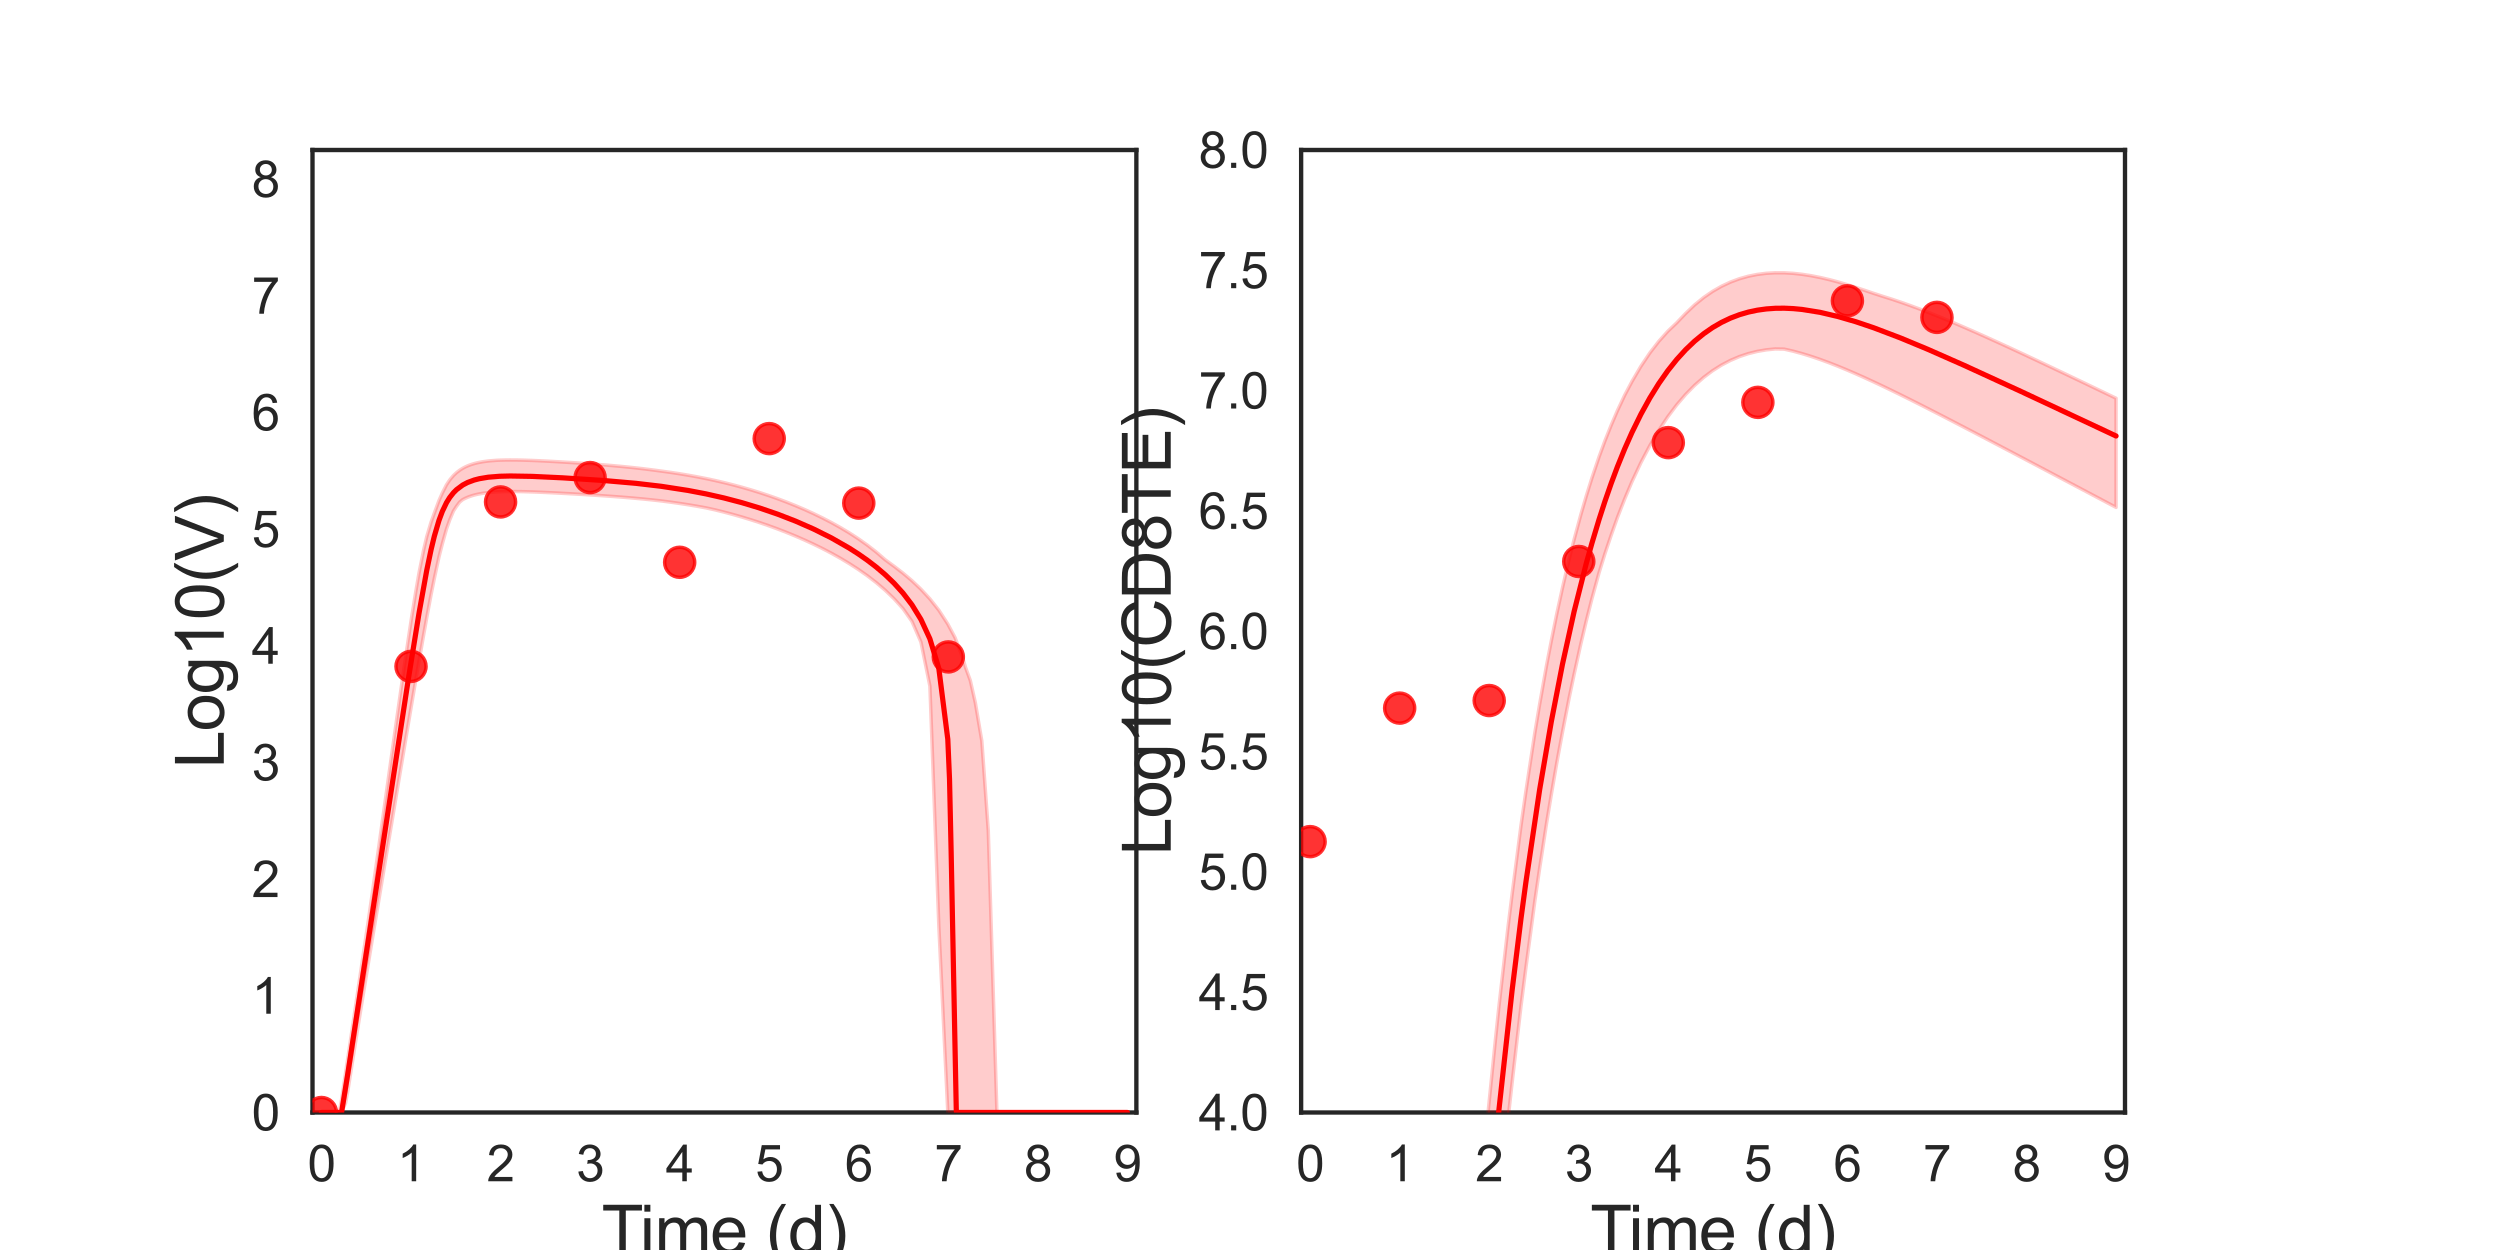 <?xml version="1.0" encoding="utf-8" standalone="no"?>
<!DOCTYPE svg PUBLIC "-//W3C//DTD SVG 1.1//EN"
  "http://www.w3.org/Graphics/SVG/1.1/DTD/svg11.dtd">
<svg xmlns:xlink="http://www.w3.org/1999/xlink" width="720pt" height="360pt" viewBox="0 0 720 360" xmlns="http://www.w3.org/2000/svg" version="1.1">
 <defs>
  <style type="text/css">*{stroke-linejoin: round; stroke-linecap: butt}</style>
 </defs>
 <g id="figure_1">
  <g id="patch_1">
   <path d="M 0 360 
L 720 360 
L 720 0 
L 0 0 
z
" style="fill: #ffffff"/>
  </g>
  <g id="axes_1">
   <g id="patch_2">
    <path d="M 90 320.4 
L 327.273 320.4 
L 327.273 43.2 
L 90 43.2 
z
" style="fill: #ffffff"/>
   </g>
   <g id="matplotlib.axis_1">
    <g id="xtick_1">
     <g id="text_1">
      <!-- 0 -->
      <g style="fill: #262626" transform="translate(88.575 340.207) scale(0.144 -0.144)">
       <defs>
        <path id="ArialMT-30" d="M 266 2259 
Q 266 3072 433 3567 
Q 600 4063 929 4331 
Q 1259 4600 1759 4600 
Q 2128 4600 2406 4451 
Q 2684 4303 2865 4023 
Q 3047 3744 3150 3342 
Q 3253 2941 3253 2259 
Q 3253 1453 3087 958 
Q 2922 463 2592 192 
Q 2263 -78 1759 -78 
Q 1097 -78 719 397 
Q 266 969 266 2259 
z
M 844 2259 
Q 844 1131 1108 757 
Q 1372 384 1759 384 
Q 2147 384 2411 759 
Q 2675 1134 2675 2259 
Q 2675 3391 2411 3762 
Q 2147 4134 1753 4134 
Q 1366 4134 1134 3806 
Q 844 3388 844 2259 
z
" transform="scale(0.016)"/>
       </defs>
       <use xlink:href="#ArialMT-30"/>
      </g>
     </g>
    </g>
    <g id="xtick_2">
     <g id="text_2">
      <!-- 1 -->
      <g style="fill: #262626" transform="translate(114.366 340.207) scale(0.144 -0.144)">
       <defs>
        <path id="ArialMT-31" d="M 2384 0 
L 1822 0 
L 1822 3584 
Q 1619 3391 1289 3197 
Q 959 3003 697 2906 
L 697 3450 
Q 1169 3672 1522 3987 
Q 1875 4303 2022 4600 
L 2384 4600 
L 2384 0 
z
" transform="scale(0.016)"/>
       </defs>
       <use xlink:href="#ArialMT-31"/>
      </g>
     </g>
    </g>
    <g id="xtick_3">
     <g id="text_3">
      <!-- 2 -->
      <g style="fill: #262626" transform="translate(140.156 340.207) scale(0.144 -0.144)">
       <defs>
        <path id="ArialMT-32" d="M 3222 541 
L 3222 0 
L 194 0 
Q 188 203 259 391 
Q 375 700 629 1000 
Q 884 1300 1366 1694 
Q 2113 2306 2375 2664 
Q 2638 3022 2638 3341 
Q 2638 3675 2398 3904 
Q 2159 4134 1775 4134 
Q 1369 4134 1125 3890 
Q 881 3647 878 3216 
L 300 3275 
Q 359 3922 746 4261 
Q 1134 4600 1788 4600 
Q 2447 4600 2831 4234 
Q 3216 3869 3216 3328 
Q 3216 3053 3103 2787 
Q 2991 2522 2730 2228 
Q 2469 1934 1863 1422 
Q 1356 997 1212 845 
Q 1069 694 975 541 
L 3222 541 
z
" transform="scale(0.016)"/>
       </defs>
       <use xlink:href="#ArialMT-32"/>
      </g>
     </g>
    </g>
    <g id="xtick_4">
     <g id="text_4">
      <!-- 3 -->
      <g style="fill: #262626" transform="translate(165.947 340.207) scale(0.144 -0.144)">
       <defs>
        <path id="ArialMT-33" d="M 269 1209 
L 831 1284 
Q 928 806 1161 595 
Q 1394 384 1728 384 
Q 2125 384 2398 659 
Q 2672 934 2672 1341 
Q 2672 1728 2419 1979 
Q 2166 2231 1775 2231 
Q 1616 2231 1378 2169 
L 1441 2663 
Q 1497 2656 1531 2656 
Q 1891 2656 2178 2843 
Q 2466 3031 2466 3422 
Q 2466 3731 2256 3934 
Q 2047 4138 1716 4138 
Q 1388 4138 1169 3931 
Q 950 3725 888 3313 
L 325 3413 
Q 428 3978 793 4289 
Q 1159 4600 1703 4600 
Q 2078 4600 2393 4439 
Q 2709 4278 2876 4000 
Q 3044 3722 3044 3409 
Q 3044 3113 2884 2869 
Q 2725 2625 2413 2481 
Q 2819 2388 3044 2092 
Q 3269 1797 3269 1353 
Q 3269 753 2831 336 
Q 2394 -81 1725 -81 
Q 1122 -81 723 278 
Q 325 638 269 1209 
z
" transform="scale(0.016)"/>
       </defs>
       <use xlink:href="#ArialMT-33"/>
      </g>
     </g>
    </g>
    <g id="xtick_5">
     <g id="text_5">
      <!-- 4 -->
      <g style="fill: #262626" transform="translate(191.737 340.207) scale(0.144 -0.144)">
       <defs>
        <path id="ArialMT-34" d="M 2069 0 
L 2069 1097 
L 81 1097 
L 81 1613 
L 2172 4581 
L 2631 4581 
L 2631 1613 
L 3250 1613 
L 3250 1097 
L 2631 1097 
L 2631 0 
L 2069 0 
z
M 2069 1613 
L 2069 3678 
L 634 1613 
L 2069 1613 
z
" transform="scale(0.016)"/>
       </defs>
       <use xlink:href="#ArialMT-34"/>
      </g>
     </g>
    </g>
    <g id="xtick_6">
     <g id="text_6">
      <!-- 5 -->
      <g style="fill: #262626" transform="translate(217.528 340.207) scale(0.144 -0.144)">
       <defs>
        <path id="ArialMT-35" d="M 266 1200 
L 856 1250 
Q 922 819 1161 601 
Q 1400 384 1738 384 
Q 2144 384 2425 690 
Q 2706 997 2706 1503 
Q 2706 1984 2436 2262 
Q 2166 2541 1728 2541 
Q 1456 2541 1237 2417 
Q 1019 2294 894 2097 
L 366 2166 
L 809 4519 
L 3088 4519 
L 3088 3981 
L 1259 3981 
L 1013 2750 
Q 1425 3038 1878 3038 
Q 2478 3038 2890 2622 
Q 3303 2206 3303 1553 
Q 3303 931 2941 478 
Q 2500 -78 1738 -78 
Q 1113 -78 717 272 
Q 322 622 266 1200 
z
" transform="scale(0.016)"/>
       </defs>
       <use xlink:href="#ArialMT-35"/>
      </g>
     </g>
    </g>
    <g id="xtick_7">
     <g id="text_7">
      <!-- 6 -->
      <g style="fill: #262626" transform="translate(243.318 340.207) scale(0.144 -0.144)">
       <defs>
        <path id="ArialMT-36" d="M 3184 3459 
L 2625 3416 
Q 2550 3747 2413 3897 
Q 2184 4138 1850 4138 
Q 1581 4138 1378 3988 
Q 1113 3794 959 3422 
Q 806 3050 800 2363 
Q 1003 2672 1297 2822 
Q 1591 2972 1913 2972 
Q 2475 2972 2870 2558 
Q 3266 2144 3266 1488 
Q 3266 1056 3080 686 
Q 2894 316 2569 119 
Q 2244 -78 1831 -78 
Q 1128 -78 684 439 
Q 241 956 241 2144 
Q 241 3472 731 4075 
Q 1159 4600 1884 4600 
Q 2425 4600 2770 4297 
Q 3116 3994 3184 3459 
z
M 888 1484 
Q 888 1194 1011 928 
Q 1134 663 1356 523 
Q 1578 384 1822 384 
Q 2178 384 2434 671 
Q 2691 959 2691 1453 
Q 2691 1928 2437 2201 
Q 2184 2475 1800 2475 
Q 1419 2475 1153 2201 
Q 888 1928 888 1484 
z
" transform="scale(0.016)"/>
       </defs>
       <use xlink:href="#ArialMT-36"/>
      </g>
     </g>
    </g>
    <g id="xtick_8">
     <g id="text_8">
      <!-- 7 -->
      <g style="fill: #262626" transform="translate(269.109 340.207) scale(0.144 -0.144)">
       <defs>
        <path id="ArialMT-37" d="M 303 3981 
L 303 4522 
L 3269 4522 
L 3269 4084 
Q 2831 3619 2401 2847 
Q 1972 2075 1738 1259 
Q 1569 684 1522 0 
L 944 0 
Q 953 541 1156 1306 
Q 1359 2072 1739 2783 
Q 2119 3494 2547 3981 
L 303 3981 
z
" transform="scale(0.016)"/>
       </defs>
       <use xlink:href="#ArialMT-37"/>
      </g>
     </g>
    </g>
    <g id="xtick_9">
     <g id="text_9">
      <!-- 8 -->
      <g style="fill: #262626" transform="translate(294.899 340.207) scale(0.144 -0.144)">
       <defs>
        <path id="ArialMT-38" d="M 1131 2484 
Q 781 2613 612 2850 
Q 444 3088 444 3419 
Q 444 3919 803 4259 
Q 1163 4600 1759 4600 
Q 2359 4600 2725 4251 
Q 3091 3903 3091 3403 
Q 3091 3084 2923 2848 
Q 2756 2613 2416 2484 
Q 2838 2347 3058 2040 
Q 3278 1734 3278 1309 
Q 3278 722 2862 322 
Q 2447 -78 1769 -78 
Q 1091 -78 675 323 
Q 259 725 259 1325 
Q 259 1772 486 2073 
Q 713 2375 1131 2484 
z
M 1019 3438 
Q 1019 3113 1228 2906 
Q 1438 2700 1772 2700 
Q 2097 2700 2305 2904 
Q 2513 3109 2513 3406 
Q 2513 3716 2298 3927 
Q 2084 4138 1766 4138 
Q 1444 4138 1231 3931 
Q 1019 3725 1019 3438 
z
M 838 1322 
Q 838 1081 952 856 
Q 1066 631 1291 507 
Q 1516 384 1775 384 
Q 2178 384 2440 643 
Q 2703 903 2703 1303 
Q 2703 1709 2433 1975 
Q 2163 2241 1756 2241 
Q 1359 2241 1098 1978 
Q 838 1716 838 1322 
z
" transform="scale(0.016)"/>
       </defs>
       <use xlink:href="#ArialMT-38"/>
      </g>
     </g>
    </g>
    <g id="xtick_10">
     <g id="text_10">
      <!-- 9 -->
      <g style="fill: #262626" transform="translate(320.69 340.207) scale(0.144 -0.144)">
       <defs>
        <path id="ArialMT-39" d="M 350 1059 
L 891 1109 
Q 959 728 1153 556 
Q 1347 384 1650 384 
Q 1909 384 2104 503 
Q 2300 622 2425 820 
Q 2550 1019 2634 1356 
Q 2719 1694 2719 2044 
Q 2719 2081 2716 2156 
Q 2547 1888 2255 1720 
Q 1963 1553 1622 1553 
Q 1053 1553 659 1965 
Q 266 2378 266 3053 
Q 266 3750 677 4175 
Q 1088 4600 1706 4600 
Q 2153 4600 2523 4359 
Q 2894 4119 3086 3673 
Q 3278 3228 3278 2384 
Q 3278 1506 3087 986 
Q 2897 466 2520 194 
Q 2144 -78 1638 -78 
Q 1100 -78 759 220 
Q 419 519 350 1059 
z
M 2653 3081 
Q 2653 3566 2395 3850 
Q 2138 4134 1775 4134 
Q 1400 4134 1122 3828 
Q 844 3522 844 3034 
Q 844 2597 1108 2323 
Q 1372 2050 1759 2050 
Q 2150 2050 2401 2323 
Q 2653 2597 2653 3081 
z
" transform="scale(0.016)"/>
       </defs>
       <use xlink:href="#ArialMT-39"/>
      </g>
     </g>
    </g>
    <g id="text_11">
     <!-- Time (d) -->
     <g style="fill: #262626" transform="translate(173.266 361.046) scale(0.192 -0.192)">
      <defs>
       <path id="ArialMT-54" d="M 1659 0 
L 1659 4041 
L 150 4041 
L 150 4581 
L 3781 4581 
L 3781 4041 
L 2266 4041 
L 2266 0 
L 1659 0 
z
" transform="scale(0.016)"/>
       <path id="ArialMT-69" d="M 425 3934 
L 425 4581 
L 988 4581 
L 988 3934 
L 425 3934 
z
M 425 0 
L 425 3319 
L 988 3319 
L 988 0 
L 425 0 
z
" transform="scale(0.016)"/>
       <path id="ArialMT-6d" d="M 422 0 
L 422 3319 
L 925 3319 
L 925 2853 
Q 1081 3097 1340 3245 
Q 1600 3394 1931 3394 
Q 2300 3394 2536 3241 
Q 2772 3088 2869 2813 
Q 3263 3394 3894 3394 
Q 4388 3394 4653 3120 
Q 4919 2847 4919 2278 
L 4919 0 
L 4359 0 
L 4359 2091 
Q 4359 2428 4304 2576 
Q 4250 2725 4106 2815 
Q 3963 2906 3769 2906 
Q 3419 2906 3187 2673 
Q 2956 2441 2956 1928 
L 2956 0 
L 2394 0 
L 2394 2156 
Q 2394 2531 2256 2718 
Q 2119 2906 1806 2906 
Q 1569 2906 1367 2781 
Q 1166 2656 1075 2415 
Q 984 2175 984 1722 
L 984 0 
L 422 0 
z
" transform="scale(0.016)"/>
       <path id="ArialMT-65" d="M 2694 1069 
L 3275 997 
Q 3138 488 2766 206 
Q 2394 -75 1816 -75 
Q 1088 -75 661 373 
Q 234 822 234 1631 
Q 234 2469 665 2931 
Q 1097 3394 1784 3394 
Q 2450 3394 2872 2941 
Q 3294 2488 3294 1666 
Q 3294 1616 3291 1516 
L 816 1516 
Q 847 969 1125 678 
Q 1403 388 1819 388 
Q 2128 388 2347 550 
Q 2566 713 2694 1069 
z
M 847 1978 
L 2700 1978 
Q 2663 2397 2488 2606 
Q 2219 2931 1791 2931 
Q 1403 2931 1139 2672 
Q 875 2413 847 1978 
z
" transform="scale(0.016)"/>
       <path id="ArialMT-20" transform="scale(0.016)"/>
       <path id="ArialMT-28" d="M 1497 -1347 
Q 1031 -759 709 28 
Q 388 816 388 1659 
Q 388 2403 628 3084 
Q 909 3875 1497 4659 
L 1900 4659 
Q 1522 4009 1400 3731 
Q 1209 3300 1100 2831 
Q 966 2247 966 1656 
Q 966 153 1900 -1347 
L 1497 -1347 
z
" transform="scale(0.016)"/>
       <path id="ArialMT-64" d="M 2575 0 
L 2575 419 
Q 2259 -75 1647 -75 
Q 1250 -75 917 144 
Q 584 363 401 755 
Q 219 1147 219 1656 
Q 219 2153 384 2558 
Q 550 2963 881 3178 
Q 1213 3394 1622 3394 
Q 1922 3394 2156 3267 
Q 2391 3141 2538 2938 
L 2538 4581 
L 3097 4581 
L 3097 0 
L 2575 0 
z
M 797 1656 
Q 797 1019 1065 703 
Q 1334 388 1700 388 
Q 2069 388 2326 689 
Q 2584 991 2584 1609 
Q 2584 2291 2321 2609 
Q 2059 2928 1675 2928 
Q 1300 2928 1048 2622 
Q 797 2316 797 1656 
z
" transform="scale(0.016)"/>
       <path id="ArialMT-29" d="M 791 -1347 
L 388 -1347 
Q 1322 153 1322 1656 
Q 1322 2244 1188 2822 
Q 1081 3291 891 3722 
Q 769 4003 388 4659 
L 791 4659 
Q 1378 3875 1659 3084 
Q 1900 2403 1900 1659 
Q 1900 816 1576 28 
Q 1253 -759 791 -1347 
z
" transform="scale(0.016)"/>
      </defs>
      <use xlink:href="#ArialMT-54"/>
      <use xlink:href="#ArialMT-69" x="57.334"/>
      <use xlink:href="#ArialMT-6d" x="79.551"/>
      <use xlink:href="#ArialMT-65" x="162.852"/>
      <use xlink:href="#ArialMT-20" x="218.467"/>
      <use xlink:href="#ArialMT-28" x="246.25"/>
      <use xlink:href="#ArialMT-64" x="279.551"/>
      <use xlink:href="#ArialMT-29" x="335.166"/>
     </g>
    </g>
   </g>
   <g id="matplotlib.axis_2">
    <g id="ytick_1">
     <g id="text_12">
      <!-- 0 -->
      <g style="fill: #262626" transform="translate(72.492 325.554) scale(0.144 -0.144)">
       <use xlink:href="#ArialMT-30"/>
      </g>
     </g>
    </g>
    <g id="ytick_2">
     <g id="text_13">
      <!-- 1 -->
      <g style="fill: #262626" transform="translate(72.492 291.954) scale(0.144 -0.144)">
       <use xlink:href="#ArialMT-31"/>
      </g>
     </g>
    </g>
    <g id="ytick_3">
     <g id="text_14">
      <!-- 2 -->
      <g style="fill: #262626" transform="translate(72.492 258.354) scale(0.144 -0.144)">
       <use xlink:href="#ArialMT-32"/>
      </g>
     </g>
    </g>
    <g id="ytick_4">
     <g id="text_15">
      <!-- 3 -->
      <g style="fill: #262626" transform="translate(72.492 224.754) scale(0.144 -0.144)">
       <use xlink:href="#ArialMT-33"/>
      </g>
     </g>
    </g>
    <g id="ytick_5">
     <g id="text_16">
      <!-- 4 -->
      <g style="fill: #262626" transform="translate(72.492 191.154) scale(0.144 -0.144)">
       <use xlink:href="#ArialMT-34"/>
      </g>
     </g>
    </g>
    <g id="ytick_6">
     <g id="text_17">
      <!-- 5 -->
      <g style="fill: #262626" transform="translate(72.492 157.554) scale(0.144 -0.144)">
       <use xlink:href="#ArialMT-35"/>
      </g>
     </g>
    </g>
    <g id="ytick_7">
     <g id="text_18">
      <!-- 6 -->
      <g style="fill: #262626" transform="translate(72.492 123.954) scale(0.144 -0.144)">
       <use xlink:href="#ArialMT-36"/>
      </g>
     </g>
    </g>
    <g id="ytick_8">
     <g id="text_19">
      <!-- 7 -->
      <g style="fill: #262626" transform="translate(72.492 90.354) scale(0.144 -0.144)">
       <use xlink:href="#ArialMT-37"/>
      </g>
     </g>
    </g>
    <g id="ytick_9">
     <g id="text_20">
      <!-- 8 -->
      <g style="fill: #262626" transform="translate(72.492 56.754) scale(0.144 -0.144)">
       <use xlink:href="#ArialMT-38"/>
      </g>
     </g>
    </g>
    <g id="text_21">
     <!-- Log10(V) -->
     <g style="fill: #262626" transform="translate(64.451 221.289) rotate(-90) scale(0.192 -0.192)">
      <defs>
       <path id="ArialMT-4c" d="M 469 0 
L 469 4581 
L 1075 4581 
L 1075 541 
L 3331 541 
L 3331 0 
L 469 0 
z
" transform="scale(0.016)"/>
       <path id="ArialMT-6f" d="M 213 1659 
Q 213 2581 725 3025 
Q 1153 3394 1769 3394 
Q 2453 3394 2887 2945 
Q 3322 2497 3322 1706 
Q 3322 1066 3130 698 
Q 2938 331 2570 128 
Q 2203 -75 1769 -75 
Q 1072 -75 642 372 
Q 213 819 213 1659 
z
M 791 1659 
Q 791 1022 1069 705 
Q 1347 388 1769 388 
Q 2188 388 2466 706 
Q 2744 1025 2744 1678 
Q 2744 2294 2464 2611 
Q 2184 2928 1769 2928 
Q 1347 2928 1069 2612 
Q 791 2297 791 1659 
z
" transform="scale(0.016)"/>
       <path id="ArialMT-67" d="M 319 -275 
L 866 -356 
Q 900 -609 1056 -725 
Q 1266 -881 1628 -881 
Q 2019 -881 2231 -725 
Q 2444 -569 2519 -288 
Q 2563 -116 2559 434 
Q 2191 0 1641 0 
Q 956 0 581 494 
Q 206 988 206 1678 
Q 206 2153 378 2554 
Q 550 2956 876 3175 
Q 1203 3394 1644 3394 
Q 2231 3394 2613 2919 
L 2613 3319 
L 3131 3319 
L 3131 450 
Q 3131 -325 2973 -648 
Q 2816 -972 2473 -1159 
Q 2131 -1347 1631 -1347 
Q 1038 -1347 672 -1080 
Q 306 -813 319 -275 
z
M 784 1719 
Q 784 1066 1043 766 
Q 1303 466 1694 466 
Q 2081 466 2343 764 
Q 2606 1063 2606 1700 
Q 2606 2309 2336 2618 
Q 2066 2928 1684 2928 
Q 1309 2928 1046 2623 
Q 784 2319 784 1719 
z
" transform="scale(0.016)"/>
       <path id="ArialMT-56" d="M 1803 0 
L 28 4581 
L 684 4581 
L 1875 1253 
Q 2019 853 2116 503 
Q 2222 878 2363 1253 
L 3600 4581 
L 4219 4581 
L 2425 0 
L 1803 0 
z
" transform="scale(0.016)"/>
      </defs>
      <use xlink:href="#ArialMT-4c"/>
      <use xlink:href="#ArialMT-6f" x="55.615"/>
      <use xlink:href="#ArialMT-67" x="111.23"/>
      <use xlink:href="#ArialMT-31" x="166.846"/>
      <use xlink:href="#ArialMT-30" x="222.461"/>
      <use xlink:href="#ArialMT-28" x="278.076"/>
      <use xlink:href="#ArialMT-56" x="311.377"/>
      <use xlink:href="#ArialMT-29" x="378.076"/>
     </g>
    </g>
   </g>
   <g id="patch_3">
    <path d="M 90 320.4 
L 90 43.2 
" style="fill: none; stroke: #262626; stroke-width: 1.25; stroke-linejoin: miter; stroke-linecap: square"/>
   </g>
   <g id="patch_4">
    <path d="M 327.273 320.4 
L 327.273 43.2 
" style="fill: none; stroke: #262626; stroke-width: 1.25; stroke-linejoin: miter; stroke-linecap: square"/>
   </g>
   <g id="patch_5">
    <path d="M 90 320.4 
L 327.273 320.4 
" style="fill: none; stroke: #262626; stroke-width: 1.25; stroke-linejoin: miter; stroke-linecap: square"/>
   </g>
   <g id="patch_6">
    <path d="M 90 43.2 
L 327.273 43.2 
" style="fill: none; stroke: #262626; stroke-width: 1.25; stroke-linejoin: miter; stroke-linecap: square"/>
   </g>
   <g id="PolyCollection_1">
    <defs>
     <path id="mccbdc98b91" d="M 92.579 -39.6 
L 92.579 -39.6 
L 92.579 -39.6 
L 92.582 -39.6 
L 92.613 -39.6 
L 92.836 -39.6 
L 92.96 -39.6 
L 93.488 -39.6 
L 93.737 -39.6 
L 94.734 -39.6 
L 95.106 -39.6 
L 96.185 -39.6 
L 96.665 -39.6 
L 97.792 -39.6 
L 98.365 -39.6 
L 99.523 -42.329 
L 100.175 -45.792 
L 101.353 -53.256 
L 102.07 -57.784 
L 103.26 -65.236 
L 104.029 -69.981 
L 105.224 -77.298 
L 106.034 -82.238 
L 107.232 -89.522 
L 108.071 -94.552 
L 109.394 -102.491 
L 110.222 -107.463 
L 111.373 -114.351 
L 112.237 -119.528 
L 113.497 -127.066 
L 114.358 -132.228 
L 115.53 -139.213 
L 116.414 -144.491 
L 117.682 -152.012 
L 118.562 -157.231 
L 119.765 -164.28 
L 120.673 -169.549 
L 121.984 -177.014 
L 122.898 -182.069 
L 124.14 -188.707 
L 125.079 -193.357 
L 126.425 -199.588 
L 127.384 -203.364 
L 128.59 -207.635 
L 129.517 -210.265 
L 130.592 -212.825 
L 131.472 -214.184 
L 132.372 -215.385 
L 133.271 -216.116 
L 133.988 -216.48 
L 134.661 -216.776 
L 135.219 -216.99 
L 135.718 -217.16 
L 136.148 -217.294 
L 136.578 -217.416 
L 136.925 -217.507 
L 137.233 -217.582 
L 137.541 -217.651 
L 137.791 -217.702 
L 138.074 -217.76 
L 138.986 -217.923 
L 139.373 -217.979 
L 140.637 -218.147 
L 141.255 -218.204 
L 143.087 -218.342 
L 143.891 -218.378 
L 145.97 -218.437 
L 146.969 -218.442 
L 149.548 -218.424 
L 150.75 -218.401 
L 153.329 -218.323 
L 154.736 -218.271 
L 157.315 -218.159 
L 158.699 -218.093 
L 160.666 -217.995 
L 162.032 -217.922 
L 163.611 -217.836 
L 165.275 -217.742 
L 167.207 -217.629 
L 168.63 -217.543 
L 170.555 -217.422 
L 172.098 -217.323 
L 173.733 -217.213 
L 175.819 -217.066 
L 177.497 -216.943 
L 179.287 -216.806 
L 181.077 -216.659 
L 183.177 -216.476 
L 185.277 -216.281 
L 187.856 -216.021 
L 190.435 -215.731 
L 193.014 -215.395 
L 195.593 -215.03 
L 198.172 -214.632 
L 200.751 -214.2 
L 203.33 -213.732 
L 205.909 -213.164 
L 208.488 -212.524 
L 211.068 -211.836 
L 213.647 -211.1 
L 216.226 -210.315 
L 218.805 -209.479 
L 221.384 -208.591 
L 223.963 -207.649 
L 226.542 -206.65 
L 229.121 -205.591 
L 231.7 -204.469 
L 234.279 -203.279 
L 236.858 -202.014 
L 239.437 -200.667 
L 242.016 -199.228 
L 244.595 -197.685 
L 247.174 -196.02 
L 249.753 -194.211 
L 252.332 -192.228 
L 254.911 -190.028 
L 257.49 -187.551 
L 260.069 -184.701 
L 262.649 -181.015 
L 265.228 -175.096 
L 267.807 -162.412 
L 270.386 -93.267 
L 272.965 -39.6 
L 273.326 -39.6 
L 273.461 -39.6 
L 273.544 -39.6 
L 273.624 -39.6 
L 273.676 -39.6 
L 273.783 -39.6 
L 273.832 -39.6 
L 273.926 -39.6 
L 273.992 -39.6 
L 274.089 -39.6 
L 274.212 -39.6 
L 274.473 -39.6 
L 274.737 -39.6 
L 275.076 -39.6 
L 275.416 -39.6 
L 275.804 -39.6 
L 276.206 -39.6 
L 276.669 -39.6 
L 277.204 -39.6 
L 278.076 -39.6 
L 279.445 -39.6 
L 280.9 -39.6 
L 282.762 -39.6 
L 284.625 -39.6 
L 287.107 -39.6 
L 289.686 -39.6 
L 292.265 -39.6 
L 294.844 -39.6 
L 297.423 -39.6 
L 300.002 -39.6 
L 302.582 -39.6 
L 305.161 -39.6 
L 307.74 -39.6 
L 310.319 -39.6 
L 312.898 -39.6 
L 315.477 -39.6 
L 318.056 -39.6 
L 320.635 -39.6 
L 323.214 -39.6 
L 324.694 -39.6 
L 324.694 -39.6 
L 324.694 -39.6 
L 323.214 -39.6 
L 320.635 -39.6 
L 318.056 -39.6 
L 315.477 -39.6 
L 312.898 -39.6 
L 310.319 -39.6 
L 307.74 -39.6 
L 305.161 -39.6 
L 302.582 -39.6 
L 300.002 -39.6 
L 297.423 -39.6 
L 294.844 -39.6 
L 292.265 -39.6 
L 289.686 -39.6 
L 287.107 -39.838 
L 284.625 -120.791 
L 282.762 -146.626 
L 280.9 -157.615 
L 279.445 -164.037 
L 278.076 -167.781 
L 277.204 -170.713 
L 276.669 -172.12 
L 276.206 -173.339 
L 275.804 -174.397 
L 275.416 -175.418 
L 275.076 -176.311 
L 274.737 -176.967 
L 274.473 -177.461 
L 274.212 -177.949 
L 274.089 -178.18 
L 273.992 -178.361 
L 273.926 -178.484 
L 273.832 -178.659 
L 273.783 -178.752 
L 273.676 -178.951 
L 273.624 -179.048 
L 273.544 -179.199 
L 273.461 -179.353 
L 273.326 -179.606 
L 272.965 -180.282 
L 270.386 -184.266 
L 267.807 -187.529 
L 265.228 -190.313 
L 262.649 -192.755 
L 260.069 -194.938 
L 257.49 -196.919 
L 254.911 -198.804 
L 252.332 -201.035 
L 249.753 -203.039 
L 247.174 -204.861 
L 244.595 -206.532 
L 242.016 -208.076 
L 239.437 -209.51 
L 236.858 -210.847 
L 234.279 -212.098 
L 231.7 -213.27 
L 229.121 -214.37 
L 226.542 -215.403 
L 223.963 -216.373 
L 221.384 -217.283 
L 218.805 -218.137 
L 216.226 -218.935 
L 213.647 -219.681 
L 211.068 -220.377 
L 208.488 -221.023 
L 205.909 -221.622 
L 203.33 -222.175 
L 200.751 -222.685 
L 198.172 -223.153 
L 195.593 -223.582 
L 193.014 -223.974 
L 190.435 -224.331 
L 187.856 -224.676 
L 185.277 -224.999 
L 183.177 -225.239 
L 181.077 -225.463 
L 179.287 -225.64 
L 177.497 -225.808 
L 175.819 -225.956 
L 173.733 -226.129 
L 172.098 -226.258 
L 170.555 -226.374 
L 168.63 -226.513 
L 167.207 -226.611 
L 165.275 -226.74 
L 163.611 -226.845 
L 162.032 -226.942 
L 160.666 -227.022 
L 158.699 -227.133 
L 157.315 -227.206 
L 154.736 -227.33 
L 153.329 -227.389 
L 150.75 -227.475 
L 149.548 -227.506 
L 146.969 -227.53 
L 145.97 -227.527 
L 143.891 -227.47 
L 143.087 -227.438 
L 141.255 -227.296 
L 140.637 -227.241 
L 139.373 -227.069 
L 138.986 -227.01 
L 138.074 -226.845 
L 137.791 -226.785 
L 137.541 -226.731 
L 137.233 -226.661 
L 136.925 -226.583 
L 136.578 -226.49 
L 136.148 -226.363 
L 135.718 -226.224 
L 135.219 -226.048 
L 134.661 -225.826 
L 133.988 -225.518 
L 133.271 -225.14 
L 132.372 -224.569 
L 131.472 -223.88 
L 130.592 -223.055 
L 129.517 -221.775 
L 128.59 -220.382 
L 127.384 -218.001 
L 126.425 -215.836 
L 125.079 -212.194 
L 124.14 -209.601 
L 122.898 -205.43 
L 121.984 -201.488 
L 120.673 -194.989 
L 119.765 -189.722 
L 118.562 -182.342 
L 117.682 -176.55 
L 116.414 -167.993 
L 115.53 -161.85 
L 114.358 -153.652 
L 113.497 -147.562 
L 112.237 -138.626 
L 111.373 -132.456 
L 110.222 -124.26 
L 109.394 -118.346 
L 108.071 -108.894 
L 107.232 -102.88 
L 106.034 -94.609 
L 105.224 -89.178 
L 104.029 -81.132 
L 103.26 -75.973 
L 102.07 -67.968 
L 101.353 -63.159 
L 100.175 -55.327 
L 99.523 -51.028 
L 98.365 -43.327 
L 97.792 -40.155 
L 96.665 -39.6 
L 96.185 -39.6 
L 95.106 -39.6 
L 94.734 -39.6 
L 93.737 -39.6 
L 93.488 -39.6 
L 92.96 -39.6 
L 92.836 -39.6 
L 92.613 -39.6 
L 92.582 -39.6 
L 92.579 -39.6 
L 92.579 -39.6 
z
" style="stroke: #ff0000; stroke-opacity: 0.2"/>
    </defs>
    <g clip-path="url(#pcdb7a75b55)">
     <use xlink:href="#mccbdc98b91" x="0" y="360" style="fill: #ff0000; fill-opacity: 0.2; stroke: #ff0000; stroke-opacity: 0.2"/>
    </g>
   </g>
   <g id="PathCollection_1">
    <defs>
     <path id="mab1c7f3db1" d="M 0 4.33 
C 1.148 4.33 2.25 3.874 3.062 3.062 
C 3.874 2.25 4.33 1.148 4.33 0 
C 4.33 -1.148 3.874 -2.25 3.062 -3.062 
C 2.25 -3.874 1.148 -4.33 0 -4.33 
C -1.148 -4.33 -2.25 -3.874 -3.062 -3.062 
C -3.874 -2.25 -4.33 -1.148 -4.33 0 
C -4.33 1.148 -3.874 2.25 -3.062 3.062 
C -2.25 3.874 -1.148 4.33 0 4.33 
z
" style="stroke: #ff0000; stroke-opacity: 0.8"/>
    </defs>
    <g clip-path="url(#pcdb7a75b55)">
     <use xlink:href="#mab1c7f3db1" x="92.579" y="320.4" style="fill: #ff0000; fill-opacity: 0.8; stroke: #ff0000; stroke-opacity: 0.8"/>
     <use xlink:href="#mab1c7f3db1" x="118.37" y="191.916" style="fill: #ff0000; fill-opacity: 0.8; stroke: #ff0000; stroke-opacity: 0.8"/>
     <use xlink:href="#mab1c7f3db1" x="144.16" y="144.554" style="fill: #ff0000; fill-opacity: 0.8; stroke: #ff0000; stroke-opacity: 0.8"/>
     <use xlink:href="#mab1c7f3db1" x="169.951" y="137.537" style="fill: #ff0000; fill-opacity: 0.8; stroke: #ff0000; stroke-opacity: 0.8"/>
     <use xlink:href="#mab1c7f3db1" x="195.741" y="161.939" style="fill: #ff0000; fill-opacity: 0.8; stroke: #ff0000; stroke-opacity: 0.8"/>
     <use xlink:href="#mab1c7f3db1" x="221.532" y="126.316" style="fill: #ff0000; fill-opacity: 0.8; stroke: #ff0000; stroke-opacity: 0.8"/>
     <use xlink:href="#mab1c7f3db1" x="247.322" y="144.892" style="fill: #ff0000; fill-opacity: 0.8; stroke: #ff0000; stroke-opacity: 0.8"/>
     <use xlink:href="#mab1c7f3db1" x="273.113" y="189.192" style="fill: #ff0000; fill-opacity: 0.8; stroke: #ff0000; stroke-opacity: 0.8"/>
    </g>
   </g>
   <g id="line2d_1">
    <path d="M 92.579 320.4 
L 98.365 320.4 
L 100.175 309.169 
L 117.682 195.073 
L 120.673 176.621 
L 122.898 164.276 
L 124.14 158.344 
L 125.079 154.457 
L 126.425 149.876 
L 127.384 147.298 
L 128.59 144.772 
L 129.517 143.275 
L 130.592 141.912 
L 131.472 141.029 
L 133.271 139.688 
L 134.661 138.959 
L 136.578 138.246 
L 138.074 137.86 
L 140.637 137.432 
L 143.891 137.166 
L 146.969 137.087 
L 153.329 137.201 
L 162.032 137.615 
L 173.733 138.376 
L 183.177 139.203 
L 190.435 140.054 
L 198.172 141.249 
L 203.33 142.241 
L 208.488 143.408 
L 213.647 144.762 
L 218.805 146.316 
L 223.963 148.083 
L 229.121 150.083 
L 234.279 152.346 
L 239.437 154.916 
L 244.595 157.866 
L 247.174 159.518 
L 249.753 161.317 
L 252.332 163.293 
L 254.911 165.489 
L 257.49 167.966 
L 260.069 170.819 
L 262.649 174.203 
L 265.228 178.396 
L 267.807 183.98 
L 270.386 192.554 
L 272.965 212.907 
L 273.461 224.359 
L 273.926 245.164 
L 275.416 319.995 
L 275.804 320.4 
L 324.694 320.4 
L 324.694 320.4 
" clip-path="url(#pcdb7a75b55)" style="fill: none; stroke: #ff0000; stroke-width: 1.5; stroke-linecap: round"/>
   </g>
  </g>
  <g id="axes_2">
   <g id="patch_7">
    <path d="M 374.727 320.4 
L 612 320.4 
L 612 43.2 
L 374.727 43.2 
z
" style="fill: #ffffff"/>
   </g>
   <g id="matplotlib.axis_3">
    <g id="xtick_11">
     <g id="text_22">
      <!-- 0 -->
      <g style="fill: #262626" transform="translate(373.302 340.207) scale(0.144 -0.144)">
       <use xlink:href="#ArialMT-30"/>
      </g>
     </g>
    </g>
    <g id="xtick_12">
     <g id="text_23">
      <!-- 1 -->
      <g style="fill: #262626" transform="translate(399.093 340.207) scale(0.144 -0.144)">
       <use xlink:href="#ArialMT-31"/>
      </g>
     </g>
    </g>
    <g id="xtick_13">
     <g id="text_24">
      <!-- 2 -->
      <g style="fill: #262626" transform="translate(424.883 340.207) scale(0.144 -0.144)">
       <use xlink:href="#ArialMT-32"/>
      </g>
     </g>
    </g>
    <g id="xtick_14">
     <g id="text_25">
      <!-- 3 -->
      <g style="fill: #262626" transform="translate(450.674 340.207) scale(0.144 -0.144)">
       <use xlink:href="#ArialMT-33"/>
      </g>
     </g>
    </g>
    <g id="xtick_15">
     <g id="text_26">
      <!-- 4 -->
      <g style="fill: #262626" transform="translate(476.465 340.207) scale(0.144 -0.144)">
       <use xlink:href="#ArialMT-34"/>
      </g>
     </g>
    </g>
    <g id="xtick_16">
     <g id="text_27">
      <!-- 5 -->
      <g style="fill: #262626" transform="translate(502.255 340.207) scale(0.144 -0.144)">
       <use xlink:href="#ArialMT-35"/>
      </g>
     </g>
    </g>
    <g id="xtick_17">
     <g id="text_28">
      <!-- 6 -->
      <g style="fill: #262626" transform="translate(528.046 340.207) scale(0.144 -0.144)">
       <use xlink:href="#ArialMT-36"/>
      </g>
     </g>
    </g>
    <g id="xtick_18">
     <g id="text_29">
      <!-- 7 -->
      <g style="fill: #262626" transform="translate(553.836 340.207) scale(0.144 -0.144)">
       <use xlink:href="#ArialMT-37"/>
      </g>
     </g>
    </g>
    <g id="xtick_19">
     <g id="text_30">
      <!-- 8 -->
      <g style="fill: #262626" transform="translate(579.627 340.207) scale(0.144 -0.144)">
       <use xlink:href="#ArialMT-38"/>
      </g>
     </g>
    </g>
    <g id="xtick_20">
     <g id="text_31">
      <!-- 9 -->
      <g style="fill: #262626" transform="translate(605.417 340.207) scale(0.144 -0.144)">
       <use xlink:href="#ArialMT-39"/>
      </g>
     </g>
    </g>
    <g id="text_32">
     <!-- Time (d) -->
     <g style="fill: #262626" transform="translate(457.994 361.046) scale(0.192 -0.192)">
      <use xlink:href="#ArialMT-54"/>
      <use xlink:href="#ArialMT-69" x="57.334"/>
      <use xlink:href="#ArialMT-6d" x="79.551"/>
      <use xlink:href="#ArialMT-65" x="162.852"/>
      <use xlink:href="#ArialMT-20" x="218.467"/>
      <use xlink:href="#ArialMT-28" x="246.25"/>
      <use xlink:href="#ArialMT-64" x="279.551"/>
      <use xlink:href="#ArialMT-29" x="335.166"/>
     </g>
    </g>
   </g>
   <g id="matplotlib.axis_4">
    <g id="ytick_10">
     <g id="text_33">
      <!-- 4.0 -->
      <g style="fill: #262626" transform="translate(345.211 325.554) scale(0.144 -0.144)">
       <defs>
        <path id="ArialMT-2e" d="M 581 0 
L 581 641 
L 1222 641 
L 1222 0 
L 581 0 
z
" transform="scale(0.016)"/>
       </defs>
       <use xlink:href="#ArialMT-34"/>
       <use xlink:href="#ArialMT-2e" x="55.615"/>
       <use xlink:href="#ArialMT-30" x="83.398"/>
      </g>
     </g>
    </g>
    <g id="ytick_11">
     <g id="text_34">
      <!-- 4.5 -->
      <g style="fill: #262626" transform="translate(345.211 290.904) scale(0.144 -0.144)">
       <use xlink:href="#ArialMT-34"/>
       <use xlink:href="#ArialMT-2e" x="55.615"/>
       <use xlink:href="#ArialMT-35" x="83.398"/>
      </g>
     </g>
    </g>
    <g id="ytick_12">
     <g id="text_35">
      <!-- 5.0 -->
      <g style="fill: #262626" transform="translate(345.211 256.254) scale(0.144 -0.144)">
       <use xlink:href="#ArialMT-35"/>
       <use xlink:href="#ArialMT-2e" x="55.615"/>
       <use xlink:href="#ArialMT-30" x="83.398"/>
      </g>
     </g>
    </g>
    <g id="ytick_13">
     <g id="text_36">
      <!-- 5.5 -->
      <g style="fill: #262626" transform="translate(345.211 221.604) scale(0.144 -0.144)">
       <use xlink:href="#ArialMT-35"/>
       <use xlink:href="#ArialMT-2e" x="55.615"/>
       <use xlink:href="#ArialMT-35" x="83.398"/>
      </g>
     </g>
    </g>
    <g id="ytick_14">
     <g id="text_37">
      <!-- 6.0 -->
      <g style="fill: #262626" transform="translate(345.211 186.954) scale(0.144 -0.144)">
       <use xlink:href="#ArialMT-36"/>
       <use xlink:href="#ArialMT-2e" x="55.615"/>
       <use xlink:href="#ArialMT-30" x="83.398"/>
      </g>
     </g>
    </g>
    <g id="ytick_15">
     <g id="text_38">
      <!-- 6.5 -->
      <g style="fill: #262626" transform="translate(345.211 152.304) scale(0.144 -0.144)">
       <use xlink:href="#ArialMT-36"/>
       <use xlink:href="#ArialMT-2e" x="55.615"/>
       <use xlink:href="#ArialMT-35" x="83.398"/>
      </g>
     </g>
    </g>
    <g id="ytick_16">
     <g id="text_39">
      <!-- 7.0 -->
      <g style="fill: #262626" transform="translate(345.211 117.654) scale(0.144 -0.144)">
       <use xlink:href="#ArialMT-37"/>
       <use xlink:href="#ArialMT-2e" x="55.615"/>
       <use xlink:href="#ArialMT-30" x="83.398"/>
      </g>
     </g>
    </g>
    <g id="ytick_17">
     <g id="text_40">
      <!-- 7.5 -->
      <g style="fill: #262626" transform="translate(345.211 83.004) scale(0.144 -0.144)">
       <use xlink:href="#ArialMT-37"/>
       <use xlink:href="#ArialMT-2e" x="55.615"/>
       <use xlink:href="#ArialMT-35" x="83.398"/>
      </g>
     </g>
    </g>
    <g id="ytick_18">
     <g id="text_41">
      <!-- 8.0 -->
      <g style="fill: #262626" transform="translate(345.211 48.354) scale(0.144 -0.144)">
       <use xlink:href="#ArialMT-38"/>
       <use xlink:href="#ArialMT-2e" x="55.615"/>
       <use xlink:href="#ArialMT-30" x="83.398"/>
      </g>
     </g>
    </g>
    <g id="text_42">
     <!-- Log10(CD8TE) -->
     <g style="fill: #262626" transform="translate(337.17 246.357) rotate(-90) scale(0.192 -0.192)">
      <defs>
       <path id="ArialMT-43" d="M 3763 1606 
L 4369 1453 
Q 4178 706 3683 314 
Q 3188 -78 2472 -78 
Q 1731 -78 1267 223 
Q 803 525 561 1097 
Q 319 1669 319 2325 
Q 319 3041 592 3573 
Q 866 4106 1370 4382 
Q 1875 4659 2481 4659 
Q 3169 4659 3637 4309 
Q 4106 3959 4291 3325 
L 3694 3184 
Q 3534 3684 3231 3912 
Q 2928 4141 2469 4141 
Q 1941 4141 1586 3887 
Q 1231 3634 1087 3207 
Q 944 2781 944 2328 
Q 944 1744 1114 1308 
Q 1284 872 1643 656 
Q 2003 441 2422 441 
Q 2931 441 3284 734 
Q 3638 1028 3763 1606 
z
" transform="scale(0.016)"/>
       <path id="ArialMT-44" d="M 494 0 
L 494 4581 
L 2072 4581 
Q 2606 4581 2888 4516 
Q 3281 4425 3559 4188 
Q 3922 3881 4101 3404 
Q 4281 2928 4281 2316 
Q 4281 1794 4159 1391 
Q 4038 988 3847 723 
Q 3656 459 3429 307 
Q 3203 156 2883 78 
Q 2563 0 2147 0 
L 494 0 
z
M 1100 541 
L 2078 541 
Q 2531 541 2789 625 
Q 3047 709 3200 863 
Q 3416 1078 3536 1442 
Q 3656 1806 3656 2325 
Q 3656 3044 3420 3430 
Q 3184 3816 2847 3947 
Q 2603 4041 2063 4041 
L 1100 4041 
L 1100 541 
z
" transform="scale(0.016)"/>
       <path id="ArialMT-45" d="M 506 0 
L 506 4581 
L 3819 4581 
L 3819 4041 
L 1113 4041 
L 1113 2638 
L 3647 2638 
L 3647 2100 
L 1113 2100 
L 1113 541 
L 3925 541 
L 3925 0 
L 506 0 
z
" transform="scale(0.016)"/>
      </defs>
      <use xlink:href="#ArialMT-4c"/>
      <use xlink:href="#ArialMT-6f" x="55.615"/>
      <use xlink:href="#ArialMT-67" x="111.23"/>
      <use xlink:href="#ArialMT-31" x="166.846"/>
      <use xlink:href="#ArialMT-30" x="222.461"/>
      <use xlink:href="#ArialMT-28" x="278.076"/>
      <use xlink:href="#ArialMT-43" x="311.377"/>
      <use xlink:href="#ArialMT-44" x="383.594"/>
      <use xlink:href="#ArialMT-38" x="455.811"/>
      <use xlink:href="#ArialMT-54" x="511.426"/>
      <use xlink:href="#ArialMT-45" x="572.51"/>
      <use xlink:href="#ArialMT-29" x="639.209"/>
     </g>
    </g>
   </g>
   <g id="patch_8">
    <path d="M 374.727 320.4 
L 374.727 43.2 
" style="fill: none; stroke: #262626; stroke-width: 1.25; stroke-linejoin: miter; stroke-linecap: square"/>
   </g>
   <g id="patch_9">
    <path d="M 612 320.4 
L 612 43.2 
" style="fill: none; stroke: #262626; stroke-width: 1.25; stroke-linejoin: miter; stroke-linecap: square"/>
   </g>
   <g id="patch_10">
    <path d="M 374.727 320.4 
L 612 320.4 
" style="fill: none; stroke: #262626; stroke-width: 1.25; stroke-linejoin: miter; stroke-linecap: square"/>
   </g>
   <g id="patch_11">
    <path d="M 374.727 43.2 
L 612 43.2 
" style="fill: none; stroke: #262626; stroke-width: 1.25; stroke-linejoin: miter; stroke-linecap: square"/>
   </g>
   <g id="PolyCollection_2">
    <path d="M 377.306 597.6 
L 377.306 597.6 
L 377.307 597.6 
L 377.31 597.6 
L 377.34 597.6 
L 377.563 597.6 
L 377.687 597.6 
L 378.216 597.6 
L 378.465 597.6 
L 379.461 597.6 
L 379.833 597.6 
L 380.913 597.6 
L 381.392 597.6 
L 382.519 597.6 
L 383.092 597.6 
L 384.25 597.6 
L 384.903 597.6 
L 386.08 597.6 
L 386.798 597.6 
L 387.987 597.6 
L 388.756 597.6 
L 389.952 597.6 
L 390.761 597.6 
L 391.959 597.6 
L 392.798 597.6 
L 394.121 597.6 
L 394.949 597.6 
L 396.101 597.6 
L 396.965 597.6 
L 398.225 597.6 
L 399.085 597.6 
L 400.257 597.6 
L 401.141 597.6 
L 402.409 597.6 
L 403.289 597.6 
L 404.492 597.6 
L 405.4 597.6 
L 406.711 597.6 
L 407.625 597.6 
L 408.868 597.6 
L 409.806 597.6 
L 411.153 596.071 
L 412.111 585.008 
L 413.317 568.332 
L 414.244 556.044 
L 415.32 541.925 
L 416.199 530.566 
L 417.099 518.999 
L 417.999 507.51 
L 418.716 498.387 
L 419.388 489.88 
L 419.947 482.85 
L 420.445 476.609 
L 420.875 471.246 
L 421.306 465.905 
L 421.652 461.622 
L 421.96 457.833 
L 422.268 454.05 
L 422.519 450.992 
L 422.802 447.543 
L 423.713 436.533 
L 424.101 431.895 
L 425.364 416.982 
L 425.983 409.779 
L 427.815 388.926 
L 428.618 380.042 
L 430.697 357.784 
L 431.696 347.702 
L 434.275 322.662 
L 435.477 311.912 
L 438.056 289.703 
L 439.463 278.709 
L 442.042 259.444 
L 443.427 250.03 
L 445.394 237.215 
L 446.759 228.956 
L 448.338 219.821 
L 450.002 210.825 
L 451.935 200.922 
L 453.357 194.14 
L 455.282 185.43 
L 456.826 178.925 
L 458.461 172.475 
L 460.547 164.887 
L 462.225 159.457 
L 464.015 154.157 
L 465.805 149.095 
L 467.904 143.718 
L 470.004 138.745 
L 472.583 133.238 
L 475.162 128.317 
L 477.741 123.933 
L 480.32 120.044 
L 482.9 116.612 
L 485.479 113.601 
L 488.058 110.977 
L 490.637 108.711 
L 493.216 106.775 
L 495.795 105.143 
L 498.374 103.791 
L 500.953 102.697 
L 503.532 101.839 
L 506.111 101.199 
L 508.69 100.757 
L 511.269 100.498 
L 513.848 100.548 
L 516.427 101.142 
L 519.006 101.843 
L 521.585 102.637 
L 524.164 103.513 
L 526.743 104.462 
L 529.322 105.473 
L 531.901 106.54 
L 534.481 107.653 
L 537.06 108.807 
L 539.639 109.996 
L 542.218 111.214 
L 544.797 112.458 
L 547.376 113.723 
L 549.955 115.005 
L 552.534 116.303 
L 555.113 117.613 
L 557.692 118.932 
L 558.053 119.118 
L 558.189 119.187 
L 558.271 119.23 
L 558.352 119.271 
L 558.404 119.298 
L 558.51 119.353 
L 558.56 119.378 
L 558.653 119.426 
L 558.719 119.46 
L 558.816 119.51 
L 558.94 119.574 
L 559.201 119.708 
L 559.464 119.844 
L 559.804 120.019 
L 560.143 120.194 
L 560.531 120.395 
L 560.933 120.603 
L 561.396 120.843 
L 561.931 121.12 
L 562.804 121.572 
L 564.172 122.283 
L 565.627 123.041 
L 567.49 124.013 
L 569.352 124.987 
L 571.834 126.287 
L 574.414 127.641 
L 576.993 128.998 
L 579.572 130.356 
L 582.151 131.715 
L 584.73 133.076 
L 587.309 134.437 
L 589.888 135.799 
L 592.467 137.162 
L 595.046 138.525 
L 597.625 139.888 
L 600.204 141.252 
L 602.783 142.616 
L 605.362 143.98 
L 607.941 145.344 
L 609.421 146.127 
L 609.421 114.692 
L 609.421 114.692 
L 607.941 113.98 
L 605.362 112.74 
L 602.783 111.501 
L 600.204 110.265 
L 597.625 109.031 
L 595.046 107.8 
L 592.467 106.572 
L 589.888 105.349 
L 587.309 104.13 
L 584.73 102.917 
L 582.151 101.711 
L 579.572 100.513 
L 576.993 99.323 
L 574.414 98.145 
L 571.834 96.978 
L 569.352 95.869 
L 567.49 95.048 
L 565.627 94.234 
L 564.172 93.605 
L 562.804 93.023 
L 561.931 92.653 
L 561.396 92.427 
L 560.933 92.234 
L 560.531 92.066 
L 560.143 91.904 
L 559.804 91.764 
L 559.464 91.625 
L 559.201 91.517 
L 558.94 91.41 
L 558.816 91.359 
L 558.719 91.32 
L 558.653 91.293 
L 558.56 91.254 
L 558.51 91.234 
L 558.404 91.19 
L 558.352 91.169 
L 558.271 91.136 
L 558.189 91.102 
L 558.053 91.047 
L 557.692 90.9 
L 555.113 89.872 
L 552.534 88.879 
L 549.955 87.924 
L 547.376 87.011 
L 544.797 86.147 
L 542.218 85.337 
L 539.639 84.495 
L 537.06 83.623 
L 534.481 82.776 
L 531.901 81.949 
L 529.322 81.189 
L 526.743 80.505 
L 524.164 79.905 
L 521.585 79.399 
L 519.006 78.999 
L 516.427 78.717 
L 513.848 78.565 
L 511.269 78.556 
L 508.69 78.707 
L 506.111 79.032 
L 503.532 79.549 
L 500.953 80.276 
L 498.374 81.233 
L 495.795 82.439 
L 493.216 83.919 
L 490.637 85.695 
L 488.058 87.794 
L 485.479 90.245 
L 482.9 92.954 
L 480.32 95.411 
L 477.741 98.291 
L 475.162 101.63 
L 472.583 105.471 
L 470.004 109.86 
L 467.904 113.827 
L 465.805 118.293 
L 464.015 122.459 
L 462.225 126.949 
L 460.547 131.514 
L 458.461 137.681 
L 456.826 142.926 
L 455.282 148.211 
L 453.357 155.34 
L 451.935 160.955 
L 450.002 169.245 
L 448.338 176.835 
L 446.759 184.647 
L 445.394 191.687 
L 443.427 202.759 
L 442.042 210.972 
L 439.463 227.861 
L 438.056 237.664 
L 435.477 257.567 
L 434.275 267.257 
L 431.696 289.819 
L 430.697 299.27 
L 428.618 319.804 
L 427.815 328.291 
L 425.983 348.265 
L 425.364 355.342 
L 424.101 370.007 
L 423.713 374.719 
L 422.802 385.804 
L 422.519 389.278 
L 422.268 392.378 
L 421.96 396.246 
L 421.652 400.115 
L 421.306 404.473 
L 420.875 409.939 
L 420.445 415.452 
L 419.947 421.886 
L 419.388 429.167 
L 418.716 438.009 
L 417.999 447.543 
L 417.099 459.619 
L 416.199 471.823 
L 415.32 483.844 
L 414.244 498.652 
L 413.317 511.506 
L 412.111 528.329 
L 411.153 541.784 
L 409.806 560.82 
L 408.868 573.895 
L 407.625 589.855 
L 406.711 597.055 
L 405.4 597.6 
L 404.492 597.6 
L 403.289 597.6 
L 402.409 597.6 
L 401.141 597.6 
L 400.257 597.6 
L 399.085 597.6 
L 398.225 597.6 
L 396.965 597.6 
L 396.101 597.6 
L 394.949 597.6 
L 394.121 597.6 
L 392.798 597.6 
L 391.959 597.6 
L 390.761 597.6 
L 389.952 597.6 
L 388.756 597.6 
L 387.987 597.6 
L 386.798 597.6 
L 386.08 597.6 
L 384.903 597.6 
L 384.25 597.6 
L 383.092 597.6 
L 382.519 597.6 
L 381.392 597.6 
L 380.913 597.6 
L 379.833 597.6 
L 379.461 597.6 
L 378.465 597.6 
L 378.216 597.6 
L 377.687 597.6 
L 377.563 597.6 
L 377.34 597.6 
L 377.31 597.6 
L 377.307 597.6 
L 377.306 597.6 
z
" clip-path="url(#pf4461a4903)" style="fill: #ff0000; fill-opacity: 0.2; stroke: #ff0000; stroke-opacity: 0.2"/>
   </g>
   <g id="PathCollection_2">
    <g clip-path="url(#pf4461a4903)">
     <use xlink:href="#mab1c7f3db1" x="377.306" y="242.387" style="fill: #ff0000; fill-opacity: 0.8; stroke: #ff0000; stroke-opacity: 0.8"/>
     <use xlink:href="#mab1c7f3db1" x="403.097" y="203.935" style="fill: #ff0000; fill-opacity: 0.8; stroke: #ff0000; stroke-opacity: 0.8"/>
     <use xlink:href="#mab1c7f3db1" x="428.887" y="201.751" style="fill: #ff0000; fill-opacity: 0.8; stroke: #ff0000; stroke-opacity: 0.8"/>
     <use xlink:href="#mab1c7f3db1" x="454.678" y="161.705" style="fill: #ff0000; fill-opacity: 0.8; stroke: #ff0000; stroke-opacity: 0.8"/>
     <use xlink:href="#mab1c7f3db1" x="480.468" y="127.473" style="fill: #ff0000; fill-opacity: 0.8; stroke: #ff0000; stroke-opacity: 0.8"/>
     <use xlink:href="#mab1c7f3db1" x="506.259" y="115.878" style="fill: #ff0000; fill-opacity: 0.8; stroke: #ff0000; stroke-opacity: 0.8"/>
     <use xlink:href="#mab1c7f3db1" x="532.049" y="86.634" style="fill: #ff0000; fill-opacity: 0.8; stroke: #ff0000; stroke-opacity: 0.8"/>
     <use xlink:href="#mab1c7f3db1" x="557.84" y="91.4" style="fill: #ff0000; fill-opacity: 0.8; stroke: #ff0000; stroke-opacity: 0.8"/>
    </g>
   </g>
   <g id="line2d_2">
    <path d="M 427.7 361 
L 428.618 351.044 
L 431.696 319.598 
L 435.477 285.267 
L 438.056 264.462 
L 439.463 254.02 
L 443.427 227.356 
L 446.759 207.914 
L 450.002 191.247 
L 453.357 176.068 
L 456.826 162.33 
L 458.461 156.478 
L 460.547 149.542 
L 462.225 144.37 
L 464.015 139.227 
L 465.805 134.448 
L 467.904 129.277 
L 470.004 124.545 
L 472.583 119.293 
L 475.162 114.61 
L 477.741 110.448 
L 480.32 106.768 
L 482.9 103.53 
L 485.479 100.699 
L 488.058 98.244 
L 490.637 96.134 
L 493.216 94.343 
L 495.795 92.845 
L 498.374 91.616 
L 500.953 90.635 
L 503.532 89.879 
L 506.111 89.332 
L 508.69 88.974 
L 511.269 88.789 
L 513.848 88.762 
L 516.427 88.877 
L 519.006 89.122 
L 524.164 89.949 
L 529.322 91.155 
L 534.481 92.661 
L 539.639 94.404 
L 547.376 97.346 
L 555.113 100.562 
L 565.627 105.198 
L 582.151 112.787 
L 609.421 125.563 
L 609.421 125.563 
" clip-path="url(#pf4461a4903)" style="fill: none; stroke: #ff0000; stroke-width: 1.5; stroke-linecap: round"/>
   </g>
  </g>
  <g id="legend_1">
   <g id="patch_12">
    <path d="M 769.44 42.519 
L 860.079 42.519 
Q 863.919 42.519 863.919 38.679 
L 863.919 13.44 
Q 863.919 9.6 860.079 9.6 
L 769.44 9.6 
Q 765.6 9.6 765.6 13.44 
L 765.6 38.679 
Q 765.6 42.519 769.44 42.519 
z
" style="fill: #ffffff; opacity: 0.8; stroke: #cccccc; stroke-linejoin: miter"/>
   </g>
   <g id="PathCollection_3">
    <g>
     <use xlink:href="#mab1c7f3db1" x="792.48" y="25.983" style="fill: #ff0000; fill-opacity: 0.8; stroke: #ff0000; stroke-opacity: 0.8"/>
    </g>
   </g>
   <g id="text_43">
    <!-- 111 -->
    <g style="fill: #262626" transform="translate(827.04 31.023) scale(0.192 -0.192)">
     <use xlink:href="#ArialMT-31"/>
     <use xlink:href="#ArialMT-31" x="48.24"/>
     <use xlink:href="#ArialMT-31" x="96.48"/>
    </g>
   </g>
  </g>
 </g>
 <defs>
  <clipPath id="pcdb7a75b55">
   <rect x="90" y="43.2" width="237.273" height="277.2"/>
  </clipPath>
  <clipPath id="pf4461a4903">
   <rect x="374.727" y="43.2" width="237.273" height="277.2"/>
  </clipPath>
 </defs>
</svg>
